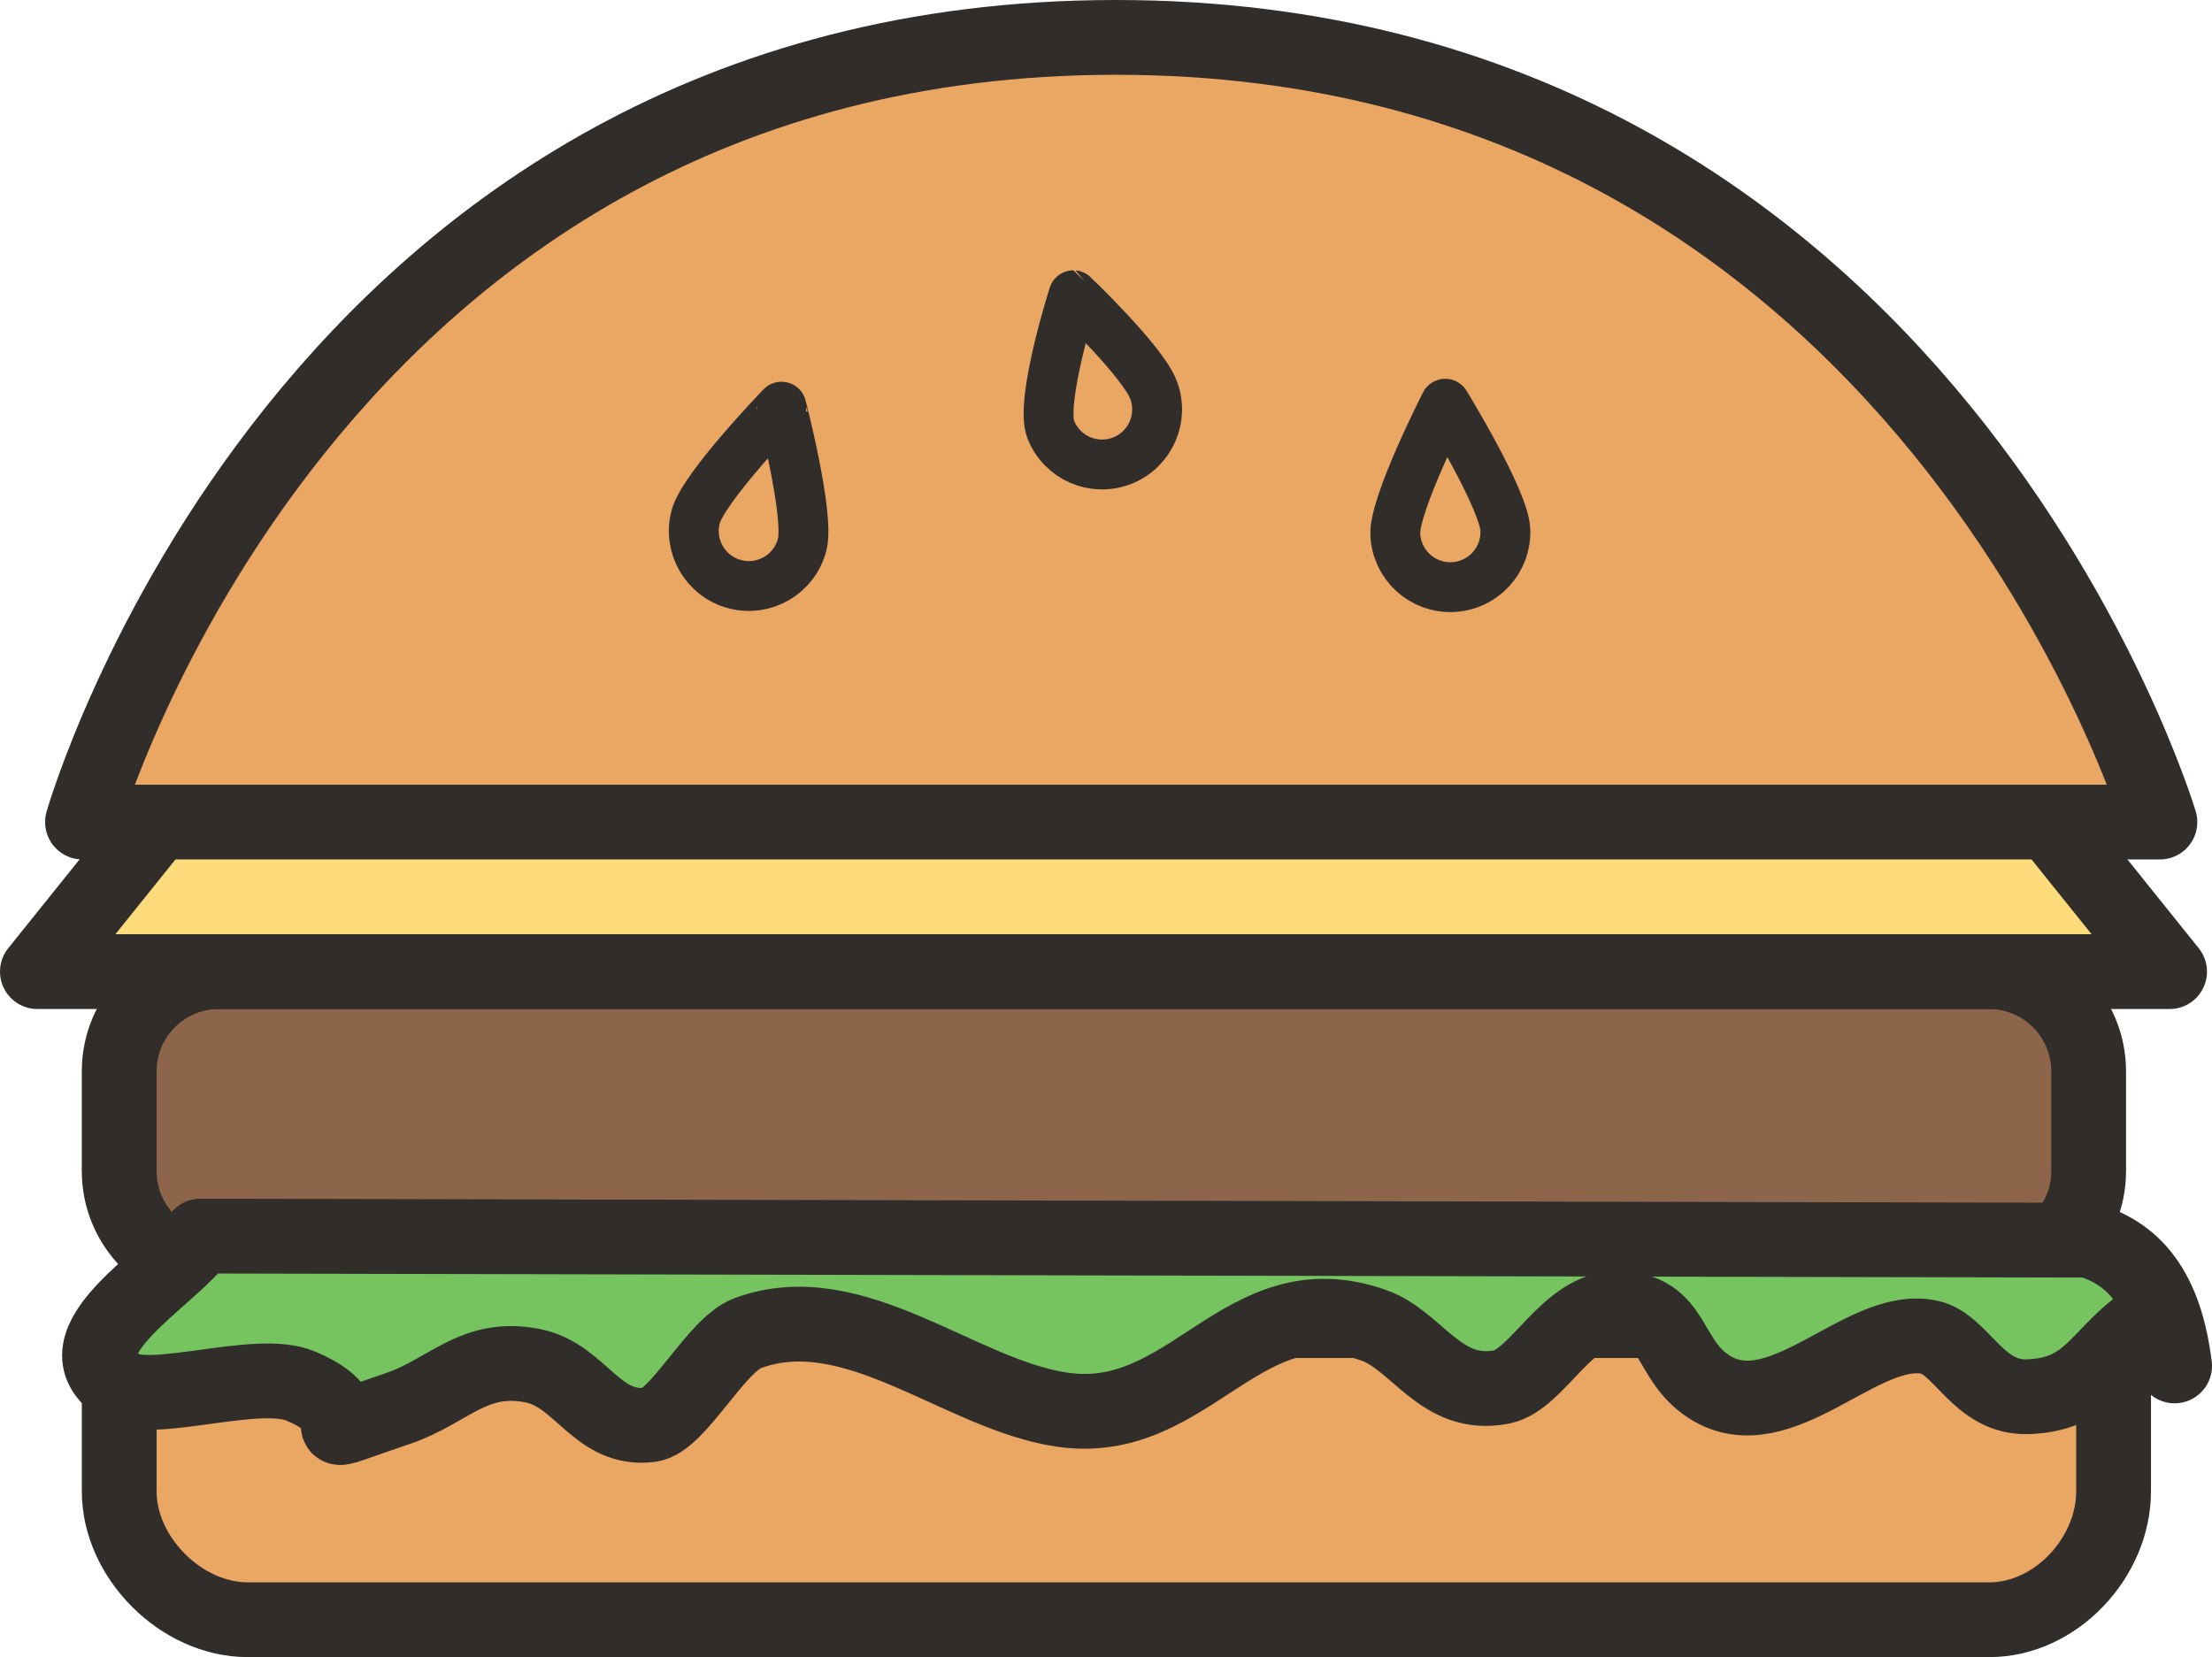 <?xml version="1.0" encoding="utf-8"?>
<!-- Generator: Adobe Illustrator 16.2.0, SVG Export Plug-In . SVG Version: 6.00 Build 0)  -->
<!DOCTYPE svg PUBLIC "-//W3C//DTD SVG 1.1//EN" "http://www.w3.org/Graphics/SVG/1.1/DTD/svg11.dtd">
<svg version="1.1" id="Layer_1" xmlns="http://www.w3.org/2000/svg" xmlns:xlink="http://www.w3.org/1999/xlink" x="0px" y="0px"
	 width="88.729px" height="66.48px" viewBox="0 0 88.729 66.48" enable-background="new 0 0 88.729 66.48" xml:space="preserve">
<g>
	<path fill="#EAA663" stroke="#302D2B" stroke-width="3" stroke-linejoin="round" stroke-miterlimit="10" d="M86.639,32.98H3.309
		c0,0,8.973-31.48,41.452-31.48C77.237,1.5,86.639,32.98,86.639,32.98z"/>
	<g>
		<path fill="#8C654B" d="M84.281,46.48c0,2.209-1.791,4-4,4h-71c-2.209,0-4-1.791-4-4v-4c0-2.209,1.791-4,4-4h71
			c2.209,0,4,1.791,4,4V46.48z"/>
		<path fill="none" stroke="#302D2B" stroke-width="3" stroke-linejoin="round" stroke-miterlimit="10" d="M83.781,46.98
			c0,2.209-1.791,4-4,4h-71c-2.209,0-4-1.791-4-4v-4c0-2.209,1.791-4,4-4h71c2.209,0,4,1.791,4,4V46.98z"/>
	</g>
	<polygon fill="#FFDC7B" stroke="#302D2B" stroke-width="3" stroke-linejoin="round" stroke-miterlimit="10" points="87.028,38.98 
		1.5,38.98 6.318,32.98 82.209,32.98 	"/>
	<path fill="none" stroke="#302D2B" stroke-width="2" stroke-linejoin="round" stroke-miterlimit="10" d="M32.174,21.86
		c-0.309,1.18-1.516,1.886-2.697,1.576c-1.18-0.31-1.884-1.517-1.574-2.697c0.309-1.18,3.443-4.424,3.443-4.424
		S32.484,20.68,32.174,21.86z"/>
	<path fill="none" stroke="#302D2B" stroke-width="2" stroke-linejoin="round" stroke-miterlimit="10" d="M60.383,21.259
		c0.049,1.219-0.899,2.246-2.121,2.294c-1.219,0.048-2.244-0.9-2.293-2.12c-0.048-1.219,2.003-5.236,2.003-5.236
		S60.335,20.041,60.383,21.259z"/>
	<path fill="none" stroke="#302D2B" stroke-width="2" stroke-linejoin="round" stroke-miterlimit="10" d="M46.258,15.611
		c0.451,1.135-0.104,2.418-1.238,2.868c-1.136,0.449-2.418-0.106-2.868-1.24c-0.449-1.133,0.908-5.394,0.908-5.394
		S45.809,14.478,46.258,15.611z"/>
	<path fill="#EAA663" stroke="#302D2B" stroke-width="3" stroke-linejoin="round" stroke-miterlimit="10" d="M84.781,59.829
		c0,2.661-2.32,5.151-4.981,5.151H9.933c-2.661,0-5.151-2.49-5.151-5.151V52.98h80V59.829z"/>
	<path fill="#76C460" stroke="#302D2B" stroke-width="3" stroke-linejoin="round" stroke-miterlimit="10" d="M83.447,49.669
		c2.208,0.509,3.41,2.135,3.782,5.129c-0.312-0.461-1.092-1.014-1.481-1.552c-1.637,1.281-2.035,2.705-4.403,2.788
		c-2.006,0.07-2.652-2.113-3.963-2.389c-2.701-0.568-5.969,3.833-8.831,1.987c-1.707-1.102-1.312-3.075-3.619-3.139
		c-2.051-0.058-3.237,2.855-4.689,3.147c-2.429,0.487-3.385-1.844-5.12-2.465c-5.305-1.897-7.353,4.142-12.524,3.378
		c-4.104-0.604-8.354-4.649-12.611-3.067c-1.268,0.472-2.796,3.524-3.895,3.671c-2.15,0.289-2.785-1.981-4.718-2.366
		c-2.376-0.473-3.382,1.026-5.405,1.713c-4.542,1.542-0.561,0.518-3.908-0.898c-1.744-0.739-6,0.81-7.227,0.024
		c-2.77-1.774,2.076-4.354,3.197-6.04l75.756,0.164"/>
</g>
</svg>
